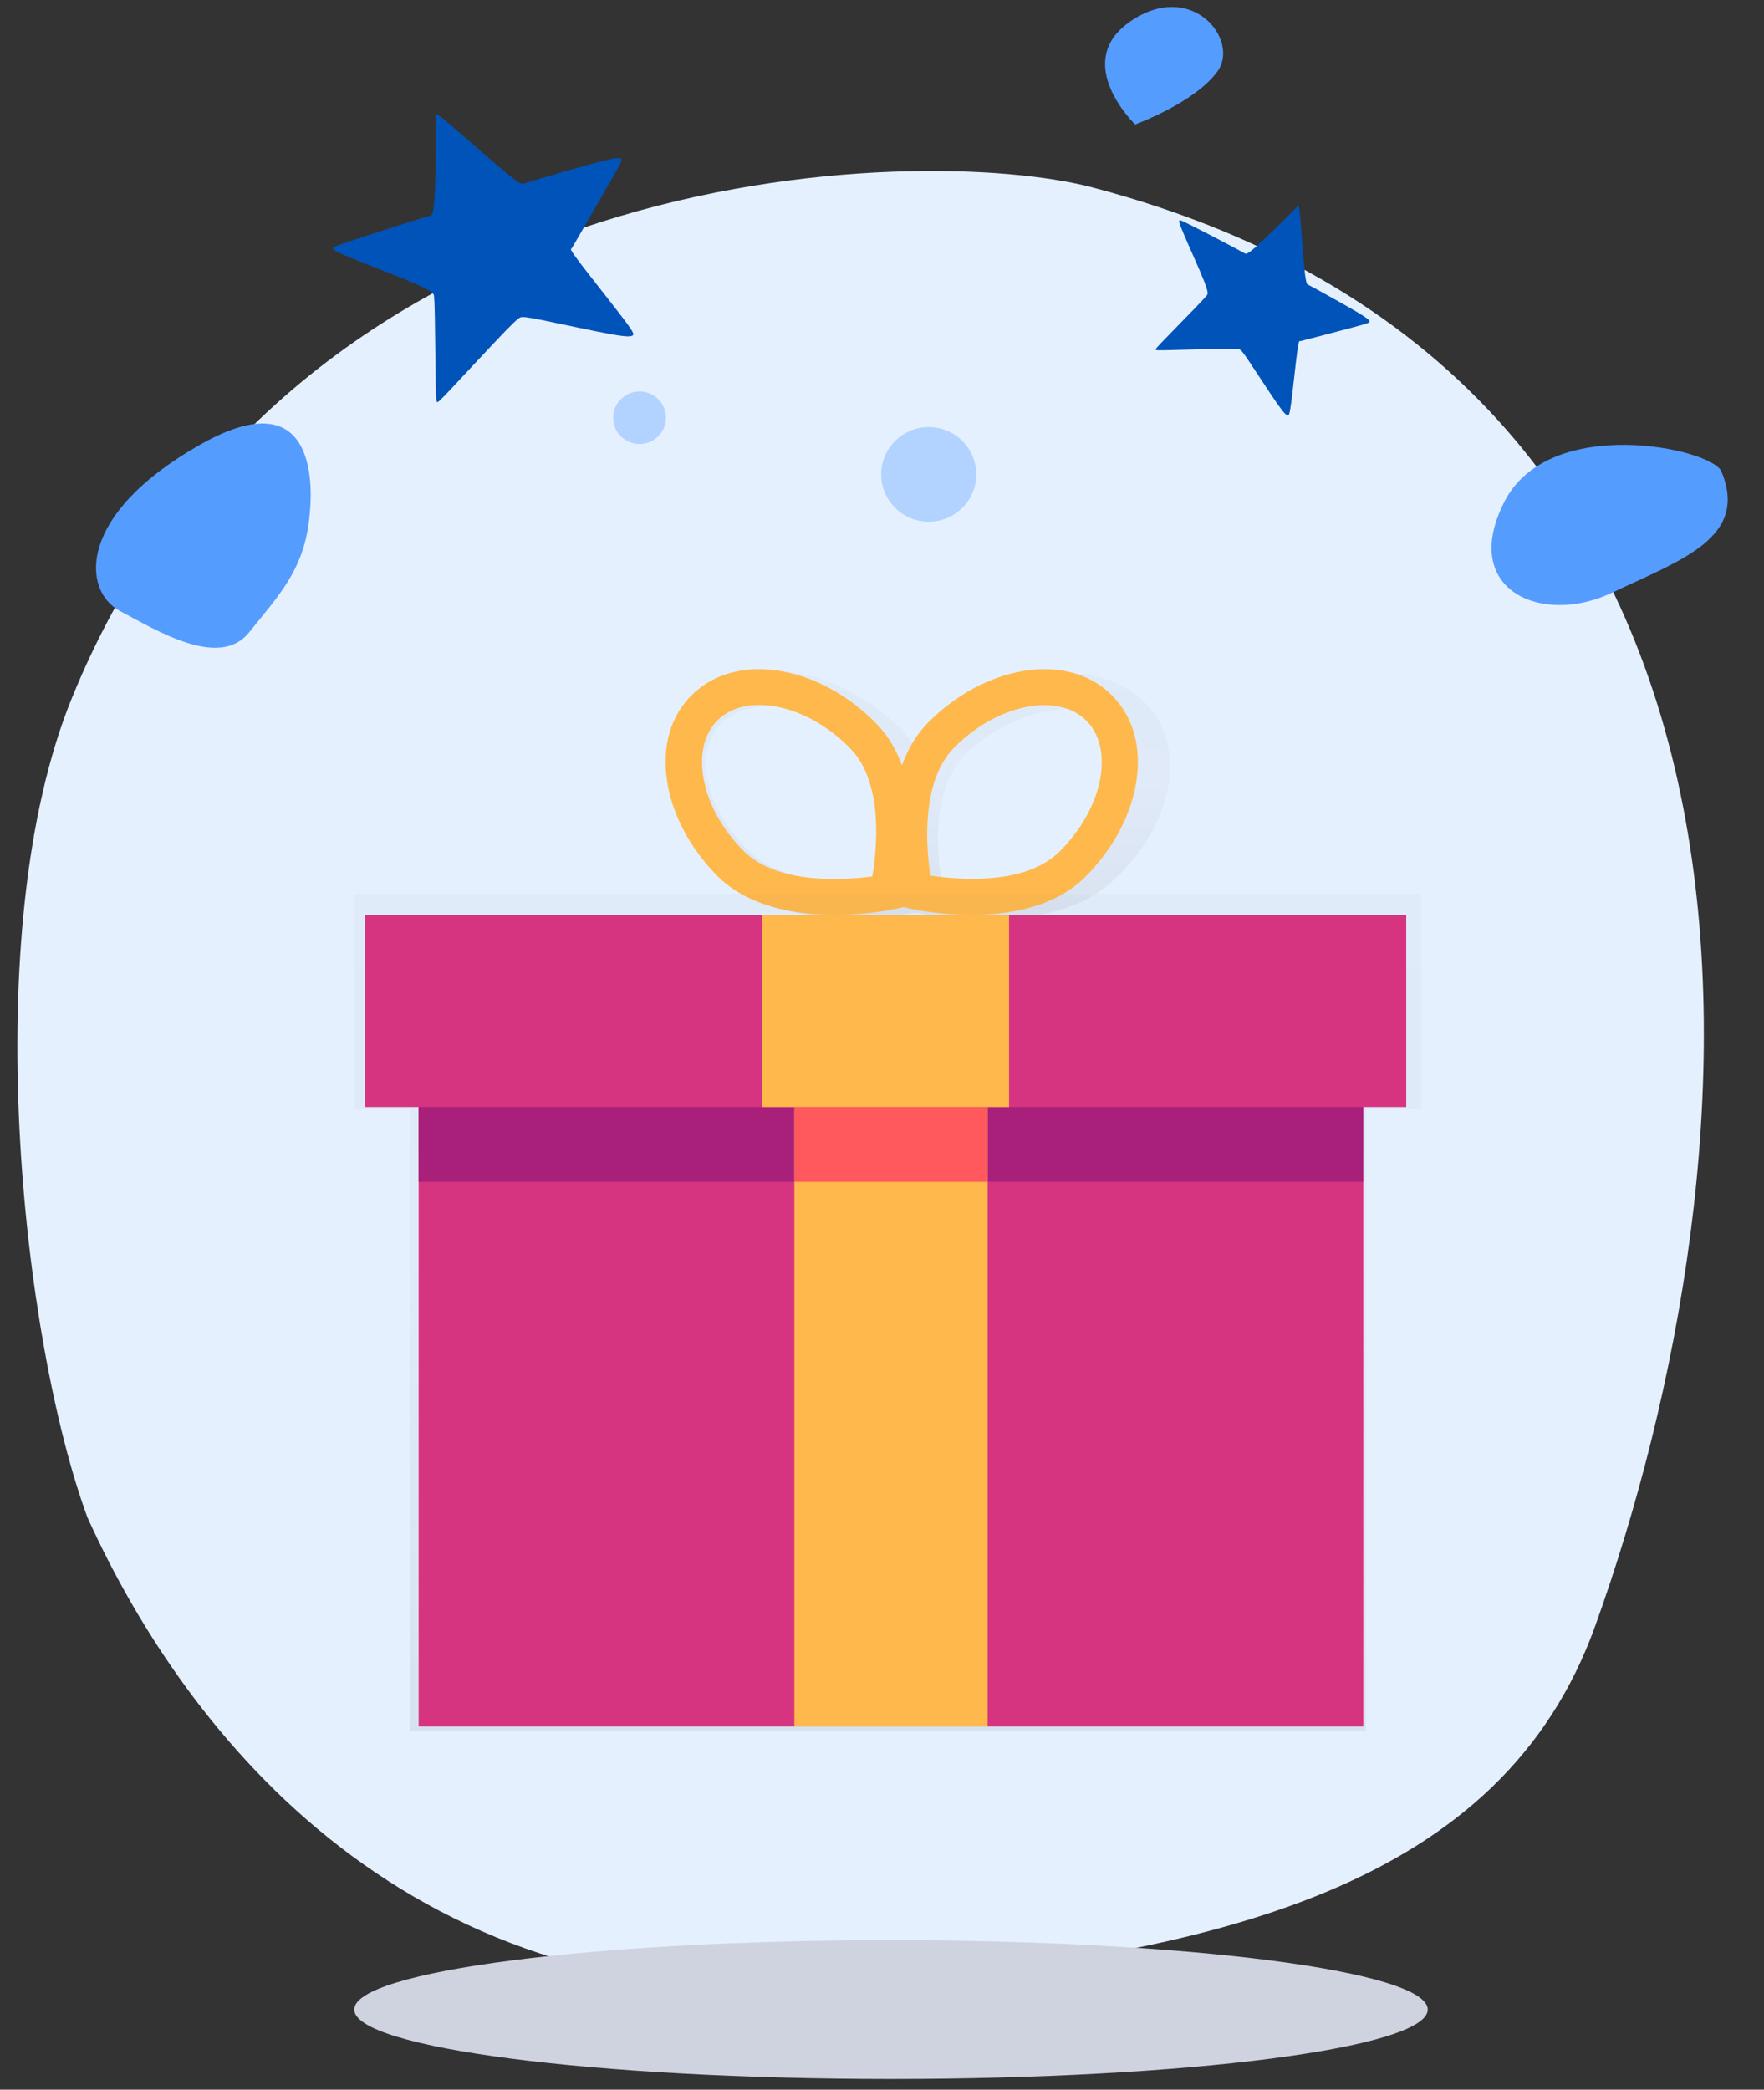 <?xml version="1.0" encoding="UTF-8"?>
<svg width="38px" height="45px" viewBox="0 0 38 45" version="1.1" xmlns="http://www.w3.org/2000/svg" xmlns:xlink="http://www.w3.org/1999/xlink">
    <rect x="0" y="0" width="38" height="45" fill="#333333" stroke="none"/>
    <!-- Generator: Sketch 55.2 (78181) - https://sketchapp.com -->
    <title>Artboard</title>
    <desc>Created with Sketch.</desc>
    <defs>
        <linearGradient x1="50%" y1="100%" x2="50%" y2="0.004%" id="linearGradient-1">
            <stop stop-color="#808080" stop-opacity="0.25" offset="0%"></stop>
            <stop stop-color="#808080" stop-opacity="0.12" offset="54%"></stop>
            <stop stop-color="#808080" stop-opacity="0.1" offset="100%"></stop>
        </linearGradient>
        <linearGradient x1="50%" y1="100%" x2="50%" y2="0%" id="linearGradient-2">
            <stop stop-color="#808080" stop-opacity="0.25" offset="0%"></stop>
            <stop stop-color="#808080" stop-opacity="0.12" offset="54%"></stop>
            <stop stop-color="#808080" stop-opacity="0.1" offset="100%"></stop>
        </linearGradient>
    </defs>
    <g id="Artboard" stroke="none" stroke-width="1" fill="none" fill-rule="evenodd">
        <g id="illustration/giftbox" transform="translate(0, -1)">
            <path d="M8.223,8.169 C3.617,10.554 -2.247,15.704 -1.004,24.901 C0.066,33.086 1.915,39.017 7.588,40.727 C17.675,43.766 34.609,44.416 37.957,28.292 C38.735,24.548 37.763,11.064 25.826,6.911 C20.695,5.126 11.96,6.565 8.223,8.169 Z" id="Fill-1" fill="#E5F0FF" transform="translate(18.493, 24.263) rotate(-87) translate(-18.493, -24.263) "></path>
            <path d="M37.083,11.153 C36.877,10.655 33.374,9.905 32.406,11.807 C31.439,13.709 33.213,14.481 34.718,13.768 C36.223,13.055 37.674,12.58 37.083,11.153" id="Fill-3" fill="#559CFF"></path>
            <path d="M6.668,12.11 C6.683,11.945 7.055,9.039 4.343,10.558 C1.631,12.077 1.772,13.728 2.582,14.157 C3.392,14.586 4.731,15.412 5.365,14.619 C5.999,13.827 6.562,13.265 6.668,12.11" id="Fill-5" fill="#559CFF"></path>
            <path d="M24.453,3.68 C24.453,3.68 23.053,2.332 24.37,1.447 C25.688,0.563 26.717,1.869 26.223,2.543 C25.729,3.217 24.453,3.68 24.453,3.68" id="Fill-7" fill="#559CFF"></path>
            <path d="M30.756,44.275 C30.756,45.101 25.58,45.77 19.194,45.77 C12.808,45.77 7.631,45.101 7.631,44.275 C7.631,43.449 12.808,42.78 19.194,42.78 C25.58,42.78 30.756,43.449 30.756,44.275" id="Fill-1" fill="#CFD3E0"></path>
            <g id="gift" stroke-width="1" transform="translate(7.631, 15.41)">
                <g id="Group" opacity="0.5" transform="translate(6.706, 0)" fill="url(#linearGradient-1)" fill-rule="nonzero">
                    <path d="M10.252,0.652 C9.738,0.185 8.989,-0.001 8.142,0.129 C7.35,0.25 6.558,0.639 5.913,1.224 C5.726,1.394 5.568,1.59 5.446,1.804 C5.327,1.583 5.171,1.38 4.984,1.203 L4.984,1.203 C4.347,0.608 3.564,0.207 2.774,0.073 C1.931,-0.071 1.179,0.104 0.657,0.563 C0.135,1.023 -0.082,1.699 0.05,2.466 C0.172,3.188 0.588,3.91 1.225,4.505 C2.561,5.755 5.229,5.267 5.342,5.245 L5.375,5.239 L5.478,5.26 C5.591,5.283 8.248,5.813 9.608,4.584 C10.255,4 10.686,3.283 10.822,2.565 C10.968,1.799 10.765,1.119 10.252,0.652 Z M4.89,4.523 C4.246,4.602 2.639,4.709 1.841,3.963 C1.329,3.483 0.993,2.909 0.898,2.348 C0.81,1.835 0.937,1.399 1.253,1.12 C1.377,1.012 1.526,0.93 1.688,0.879 C1.954,0.793 2.271,0.777 2.616,0.836 C3.233,0.941 3.854,1.263 4.368,1.742 C5.166,2.49 4.997,3.943 4.89,4.523 Z M9.976,2.432 C9.87,2.992 9.524,3.561 9.002,4.032 C8.19,4.766 6.586,4.634 5.943,4.545 C5.847,3.962 5.707,2.507 6.519,1.773 C7.04,1.302 7.668,0.99 8.286,0.895 C8.633,0.842 8.95,0.862 9.214,0.952 C9.375,1.005 9.522,1.09 9.644,1.2 C9.955,1.485 10.074,1.922 9.976,2.433 L9.976,2.432 Z" id="Shape"></path>
                </g>
                <path d="M11.815,5.129 L11.573,5.179 C11.47,5.201 9.035,5.685 7.814,4.445 C7.233,3.855 6.853,3.137 6.741,2.424 C6.621,1.661 6.816,0.99 7.294,0.535 C7.772,0.079 8.458,-0.093 9.227,0.048 C9.949,0.181 10.664,0.579 11.244,1.169 L11.244,1.169 C12.464,2.409 11.897,4.792 11.872,4.893 L11.815,5.129 Z M8.238,0.848 C8.09,0.899 7.954,0.98 7.841,1.087 C7.552,1.364 7.436,1.796 7.516,2.304 C7.603,2.862 7.909,3.431 8.378,3.907 C9.106,4.647 10.572,4.543 11.16,4.463 C11.258,3.886 11.411,2.445 10.683,1.705 L10.683,1.705 C10.215,1.228 9.647,0.909 9.085,0.806 C8.77,0.747 8.481,0.763 8.238,0.848 Z" id="Shape" fill="#FFB84B"></path>
                <path d="M11.747,5.103 L11.692,4.864 C11.669,4.762 11.146,2.357 12.381,1.131 L12.381,1.131 C12.968,0.548 13.688,0.161 14.407,0.04 C15.175,-0.089 15.855,0.096 16.321,0.562 C16.788,1.028 16.972,1.706 16.839,2.47 C16.716,3.185 16.324,3.9 15.737,4.484 C14.502,5.708 12.089,5.181 11.987,5.158 L11.747,5.103 Z M15.38,0.861 C15.14,0.772 14.851,0.751 14.538,0.804 C13.976,0.899 13.404,1.21 12.932,1.68 L12.932,1.68 C12.195,2.412 12.322,3.862 12.41,4.445 C12.993,4.533 14.45,4.665 15.188,3.933 C15.662,3.463 15.976,2.896 16.073,2.338 C16.161,1.828 16.054,1.391 15.771,1.109 C15.66,0.999 15.526,0.915 15.38,0.861 L15.38,0.861 Z" id="Shape" fill="#FFB84B"></path>
                <g id="Group" opacity="0.5" transform="translate(0, 4.83)" fill="url(#linearGradient-2)">
                    <polygon id="Path" points="22.984 0.008 0.008 0.008 0.008 4.636 1.202 4.636 1.202 18.029 21.79 18.029 21.79 4.636 22.984 4.636"></polygon>
                </g>
                <rect id="Rectangle" fill="#D63480" x="1.387" y="5.98" width="20.35" height="16.79"></rect>
                <rect id="Rectangle" fill="#A9207B" x="1.387" y="5.98" width="20.35" height="5.06"></rect>
                <rect id="Rectangle" fill="#FFB84B" x="9.481" y="8.51" width="4.162" height="14.26"></rect>
                <rect id="Rectangle" fill="#FF595D" x="9.481" y="9.2" width="4.162" height="1.84"></rect>
                <rect id="Rectangle" fill="#000000" opacity="0.1" x="1.387" y="5.29" width="20.35" height="4.14"></rect>
                <rect id="Rectangle" fill="#D63480" x="0.231" y="5.29" width="22.431" height="4.14"></rect>
                <rect id="Rectangle" fill="#FFB84B" transform="translate(11.447, 7.36) scale(1, -1) translate(-11.447, -7.36) " x="8.787" y="5.29" width="5.319" height="4.14"></rect>
            </g>
            <g id="Group-2" stroke-width="1" transform="translate(13.181, 3.45)">
                <path d="M5.346,0.181 L6.029,0.861" id="Stroke-12" fill="#0053B9"></path>
                <path d="M7.395,2.446 L8.077,3.125" id="Stroke-13" fill="#0053B9"></path>
                <path d="M8.077,0.181 L7.395,0.861" id="Stroke-14" fill="#0053B9"></path>
                <path d="M6.029,2.446 L5.346,3.125" id="Stroke-15" fill="#0053B9"></path>
                <path d="M7.85,7.766 C7.85,8.328 7.391,8.785 6.825,8.785 C6.26,8.785 5.801,8.328 5.801,7.766 C5.801,7.204 6.26,6.747 6.825,6.747 C7.391,6.747 7.85,7.204 7.85,7.766" id="Fill-16" fill="#B2D3FF"></path>
                <path d="M1.165,6.546 C1.165,6.858 0.91,7.112 0.596,7.112 C0.282,7.112 0.027,6.858 0.027,6.546 C0.027,6.234 0.282,5.98 0.596,5.98 C0.91,5.98 1.165,6.234 1.165,6.546" id="Fill-17" fill="#B2D3FF"></path>
            </g>
            <g id="Group-2" stroke-width="1" transform="translate(7.169, 3.45)" fill="#0053B9">
                <path d="M3.731,1.269 C3.412,1.007 2.809,0.47 2.507,0.215 C2.206,-0.04 2.206,-0.014 2.21,0.025 C2.213,0.064 2.22,0.116 2.22,0.469 C2.219,0.821 2.212,1.473 2.191,1.813 C2.171,2.153 2.137,2.179 2.108,2.192 C2.078,2.205 2.051,2.206 1.706,2.313 C1.361,2.42 0.698,2.634 0.359,2.748 C0.021,2.862 0.007,2.875 0.002,2.895 C-0.005,2.914 -0.005,2.94 0.359,3.091 C0.723,3.241 1.45,3.516 1.814,3.676 C2.178,3.837 2.178,3.882 2.182,3.938 C2.186,3.993 2.193,4.058 2.199,4.424 C2.206,4.789 2.211,5.455 2.217,5.807 C2.224,6.159 2.231,6.199 2.248,6.208 C2.264,6.218 2.291,6.198 2.581,5.889 C2.871,5.58 3.425,4.982 3.715,4.682 C4.005,4.383 4.032,4.383 4.065,4.38 C4.098,4.376 4.138,4.369 4.514,4.444 C4.891,4.52 5.604,4.677 5.988,4.746 C6.37,4.814 6.424,4.795 6.457,4.775 C6.49,4.755 6.503,4.735 6.271,4.427 C6.039,4.119 5.561,3.522 5.333,3.221 C5.104,2.919 5.124,2.912 5.134,2.909 C5.144,2.906 5.144,2.906 5.319,2.603 C5.493,2.301 5.843,1.696 6.029,1.368 C6.215,1.04 6.238,0.989 6.205,0.966 C6.173,0.942 6.084,0.947 5.734,1.037 C5.384,1.128 4.771,1.306 4.459,1.399 C4.146,1.491 4.133,1.498 4.109,1.507 C4.085,1.517 4.05,1.531 3.731,1.269" id="Fill-112"></path>
            </g>
            <g id="Group-2-Copy" stroke-width="1" transform="translate(26.94, 7.474) rotate(-315) translate(-26.94, -7.474) translate(24.512, 5.174)" fill="#0053B9">
                <path d="M1.915,0.275 C1.699,0.095 1.699,0.113 1.702,0.141 C1.704,0.168 1.71,0.205 1.71,0.453 C1.709,0.701 1.703,1.16 1.689,1.399 C1.674,1.638 1.651,1.657 1.629,1.666 C1.608,1.675 1.589,1.675 1.343,1.751 C1.096,1.826 0.622,1.977 0.38,2.057 C0.139,2.137 0.129,2.146 0.125,2.16 C0.12,2.174 0.12,2.192 0.38,2.298 C0.64,2.404 1.16,2.597 1.42,2.71 C1.68,2.823 1.68,2.855 1.682,2.894 C1.685,2.933 1.69,2.979 1.695,3.236 C1.699,3.493 1.703,3.962 1.708,4.21 C1.712,4.458 1.717,4.485 1.729,4.492 C1.741,4.499 1.76,4.485 1.967,4.267 C2.174,4.05 2.57,3.629 2.777,3.418 C2.985,3.208 3.004,3.207 3.028,3.205 C3.051,3.203 3.08,3.198 3.348,3.251 C3.617,3.304 4.127,3.414 4.401,3.463 C4.674,3.511 4.712,3.497 4.736,3.483 C4.759,3.469 4.769,3.455 4.603,3.238 C4.437,3.022 4.096,2.602 3.933,2.39 C3.77,2.177 3.784,2.172 3.791,2.17 C3.798,2.168 3.798,2.168 3.923,1.955 C4.048,1.742 4.297,1.317 4.43,1.086 C4.563,0.855 4.579,0.819 4.556,0.803 C4.533,0.786 4.47,0.789 4.219,0.853 C3.969,0.917 3.532,1.042 3.309,1.107 C3.085,1.172 3.076,1.177 3.059,1.184 C3.042,1.191 3.016,1.2 2.789,1.016 C2.561,0.832 2.13,0.454 1.915,0.275 Z" id="Fill-112"></path>
            </g>
        </g>
    </g>
</svg>